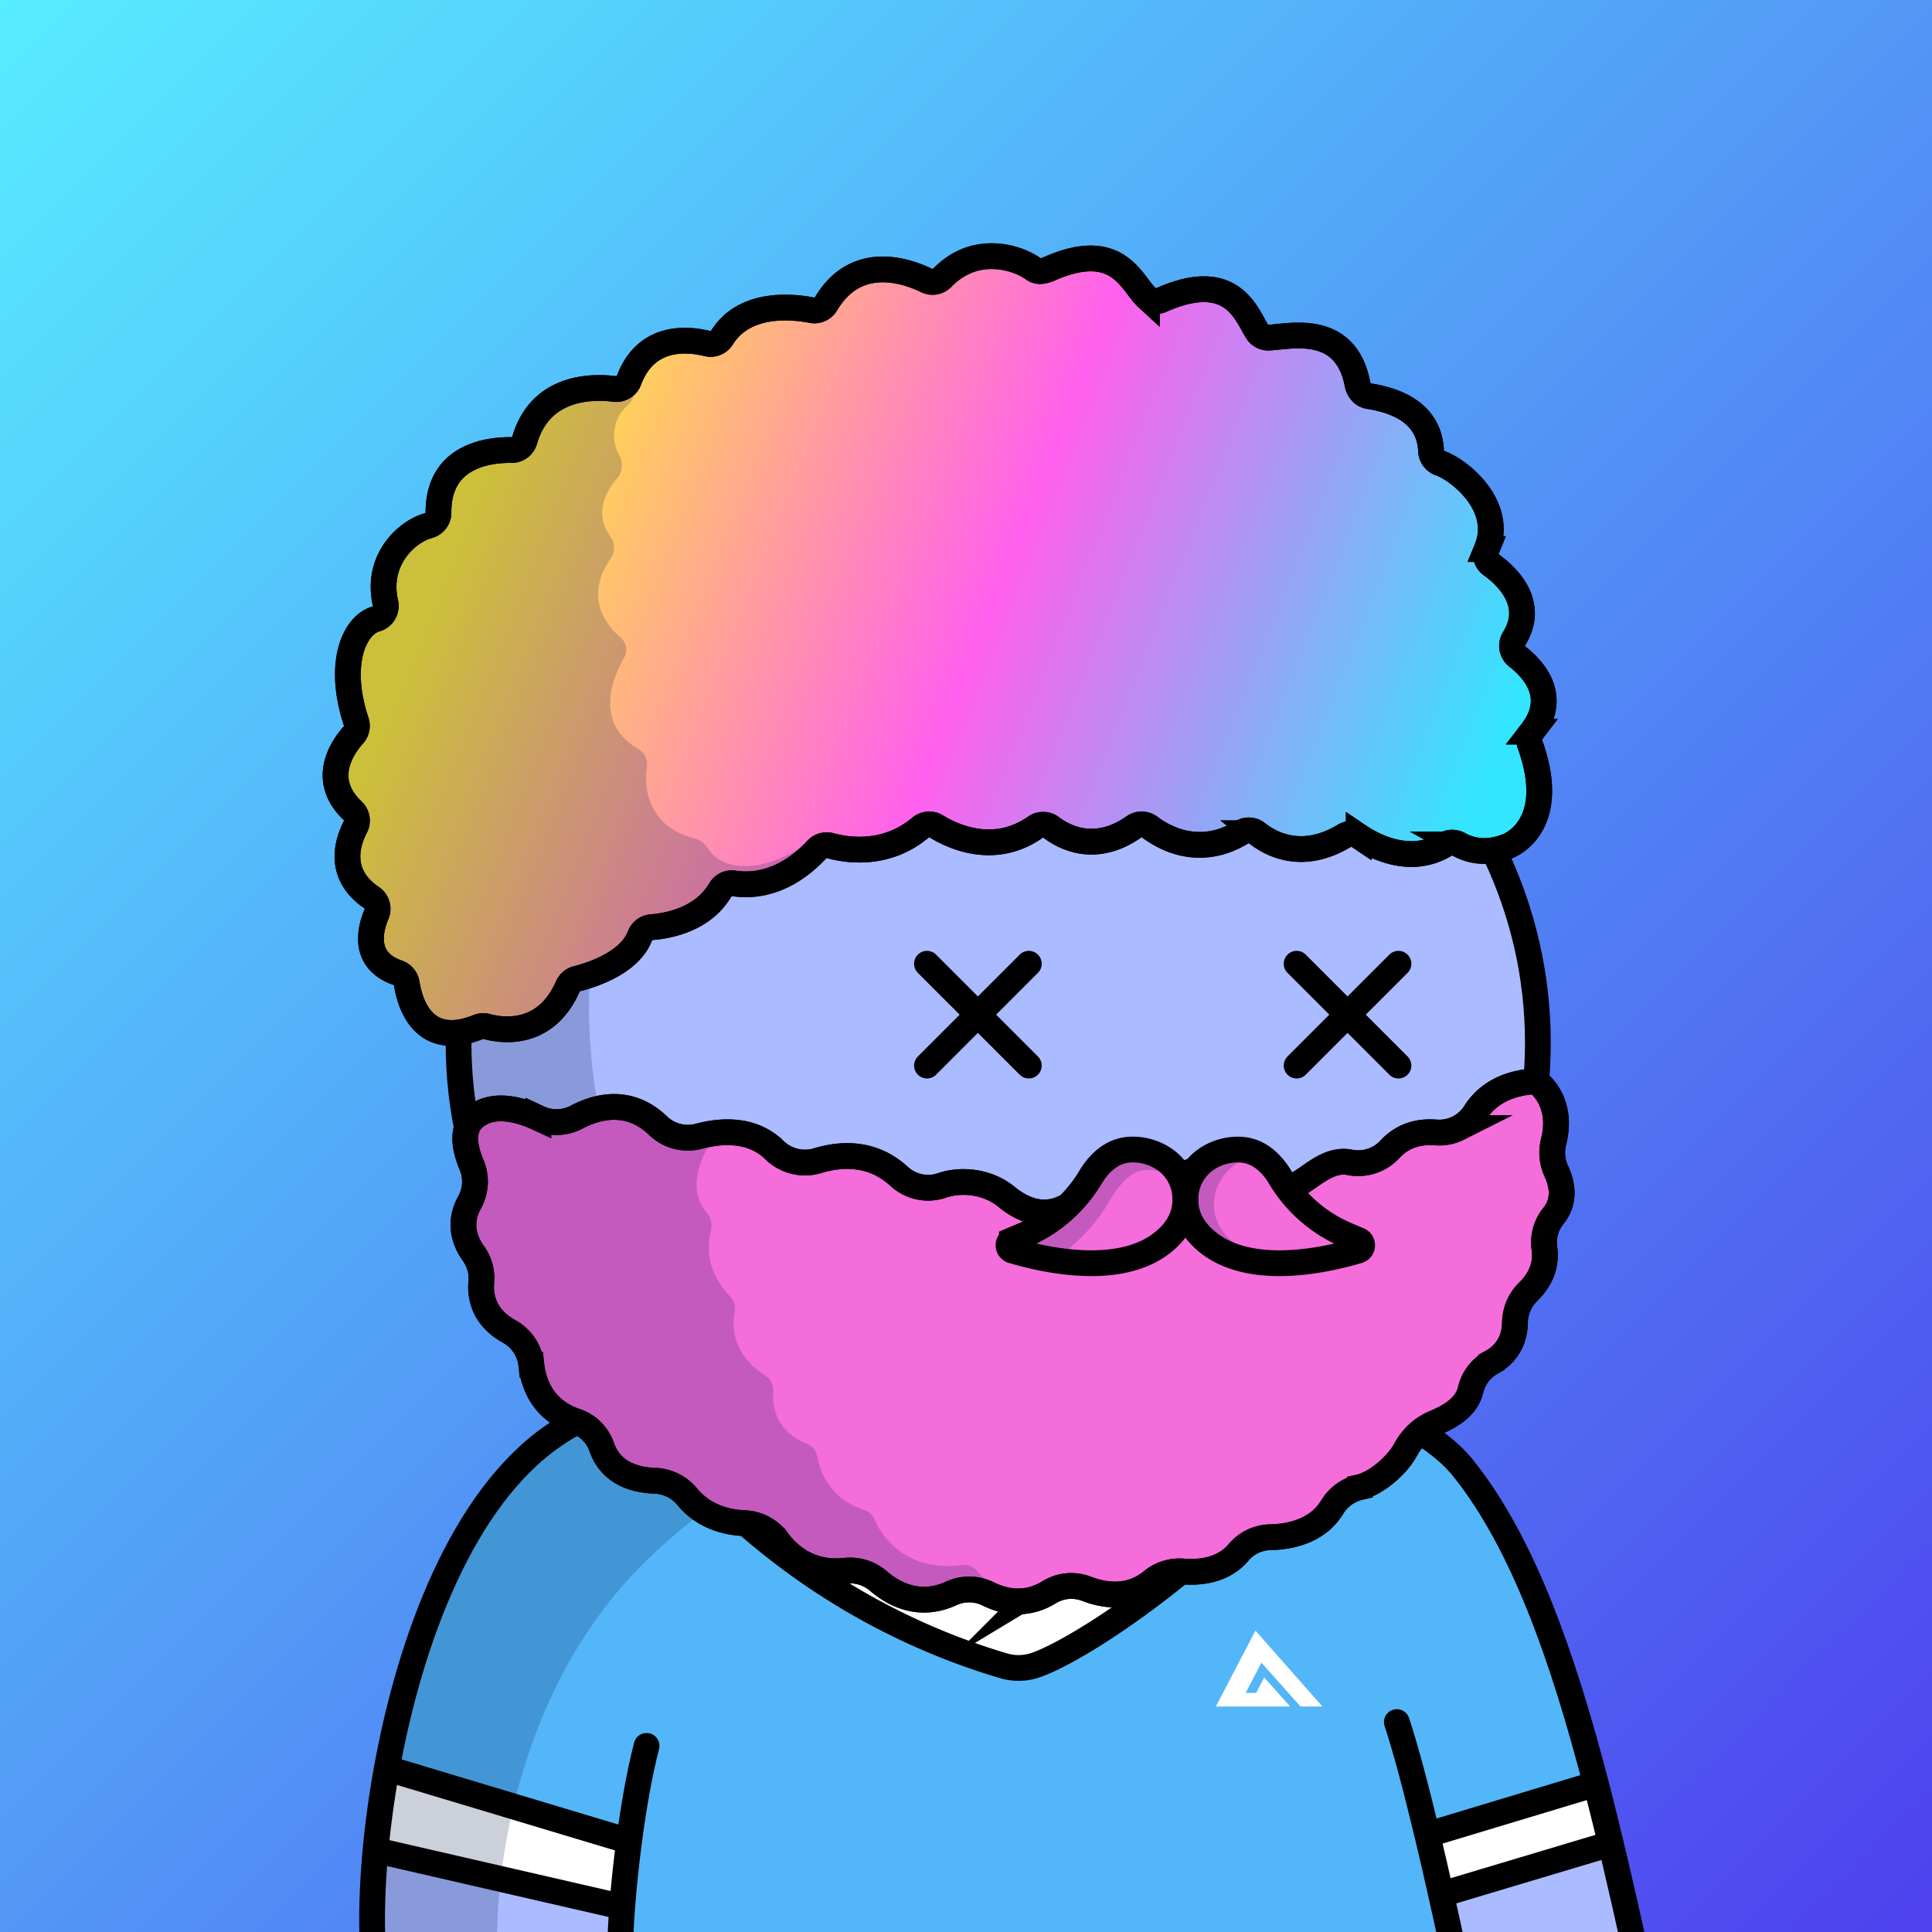 <svg
      xmlns="http://www.w3.org/2000/svg"
      preserveAspectRatio="xMidYMin meet"
      fill="none"
      viewBox="0 0 1500 1500"
    >
      <rect x="0" y="0" width="1500" height="1500" fill="#808080" stroke="none"/>
      <g>
      <path fill="url(#prefix__a1)" d="M0 0h1500v1500H0z"/><defs><linearGradient id="prefix__a1" x1="0" y1="0" x2="1500" y2="1500" gradientUnits="userSpaceOnUse"><stop stop-color="#57ECFF"/><stop offset="1" stop-color="#4E41EE"/></linearGradient></defs>
      <g clip-path="url(#prefix__clip0_53_28824)"><path d="M303.47 1380.79L330.5 1246l47.5-86.5s65.91-62.22 111.5-78c0 0 195-61.5 392-27.5 31-4 38.96 8.51 79 8 42.72-.55 27.45 23 59 17 22.5 0 44.5 12.5 44.5 12.5l57 34.5 33.87 53.21 39.13 77.98 38.22 130.85-124.13 38.32 14.41 79.47-643.66 1.15 7.27-73.62-182.64-52.57z" fill="#53B6F9"/><path d="M542 1070s112 131 246.95 172.85C823.46 1245.8 903.5 1166 903.5 1166l81.5-83.5 10.5-12.5-69.5-13.5-84.5-8.5-142-3.5-118 15.5-39.5 10zM288.69 1505.57l13.36-115.94 184.06 50.77-2.67 65.17H288.69zM1107 1426l15.5 78.85h142.41l-32.7-116.79L1107 1426z" fill="#ABF"/><path d="M967.16 1314.33l12.2-23.4 30.36 34h17l-52-58.93-30.72 58.93h57.64l-20.12-22.55-6.24 12-8.12-.05zM499 1087l77.305 97.3 84.195 58.17L745 1278s32.003 19.71 59 11.5 67.044-39.16 67.044-39.16L950.5 1191l101-105-53-15.5-68.5 74-58.956 39.8-81.711 58.17-121.378-58.17L626 1153.5l-81-78-46 11.5zM298.52 1405.61l3.98-25.61 185 53.97-7.92 45.74-111.55-27.23-69.51-18.51v-28.36zM1106.06 1447.46l-3.3-22.14L1234 1387.5l12.13 43.43-98.27 24.27-37.66 11.93-4.14-19.67z" fill="#fff"/><path d="M499.998 1213.5c-101.2 100-117.834 249-113.5 311l-99.502-13c-1.6-110.8 39-247.5 59.5-302l39.501-52.5 15.5-20.5 66.5-42.5c149.6-59.6 294-54.83 347.5-45-63 13.17-214.299 64.5-315.499 164.5z" fill="#001647" fill-opacity=".2"/><path d="M486.11 1481.21l-193.26-44.42M1113.35 1472.52l133.13-39.83M492.5 1084.5s89.937 150.47 286.741 208.82a40.82 40.82 0 0024.553-.43c34.883-11.74 151.706-86.39 241.706-205.39" stroke="#000" stroke-width="20" stroke-miterlimit="10"/><path d="M990.5 1072.5c-28.8 37.6-73.707 80.68-87.81 92.27-48.15 38.34-82.19 60.85-97 69.77a38.356 38.356 0 01-15.676 5.27 38.355 38.355 0 01-16.434-1.84c-82.55-28.02-139.29-79.2-139.29-79.2-23.597-19.92-70.59-65.97-85.79-86.77" stroke="#000" stroke-width="20" stroke-miterlimit="10"/><path d="M289.5 1512.5c-2.103-35.58 1.077-85.91 10.812-139.5M1269 1511.5c-9.61-43.23-19.35-85.82-29.93-126.5m-154.57-48c6.84 20.52 15.17 52.22 23.62 87.5m19.88 88c-6.23-29.03-13.1-59.67-19.88-88m-626.62 88c.187-18.42 2.589-50.06 6.923-83m13.577-74c-5.617 21.68-10.187 48.24-13.577 74m619.697-5l130.95-39.5m0 0c-25.78-99.05-56.56-186.72-102.57-244.5-90-113-548-134.51-706.5-26-71.116 48.69-111.652 159.2-129.688 258.5m188.111 56.5L300.312 1373" stroke="#000" stroke-width="20" stroke-linecap="round"/></g><defs><clipPath id="prefix__clip0_53_28824"><path fill="#fff" d="M0 0h1500v1500H0z"/></clipPath></defs>
      <g clip-path="url(#prefix__clip0_299_662)"><path d="M775 1185c231.41 0 419-168.12 419-375.5 0-207.383-187.59-375.5-419-375.5-231.407 0-419 168.117-419 375.5 0 207.38 187.593 375.5 419 375.5z" fill="#ABF"/><path d="M457.5 796c7.6 194 131.833 327.5 193 370l-130-55.5L438 1034l-57.5-89.5-27-106 11-104L394 662l45-82.5 83.5-69.5 109-54.182 28.5-1C569.452 513.314 451.119 633.132 457.5 796z" fill="#001647" fill-opacity=".2"/><path d="M775 1185c231.41 0 419-168.12 419-375.5 0-207.383-187.59-375.5-419-375.5-231.407 0-419 168.117-419 375.5 0 207.38 187.593 375.5 419 375.5z" stroke="#000" stroke-width="20"/></g><defs><clipPath id="prefix__clip0_299_662"><path fill="#fff" d="M0 0h1500v1500H0z"/></clipPath></defs>
      <g clip-path="url(#prefix__clip0_53_29233)" stroke="#000" stroke-width="20" stroke-miterlimit="10" stroke-linecap="round"><path d="M719.699 827.31l79.06-79.06M719.699 748.25l79.06 79.06M1006.7 827.31l79.06-79.06M1006.7 748.25l79.06 79.06M810.1 1009.23c12.24-8.37 30-8.37 42.21 0l.44.3a37.403 37.403 0 0021.105 6.53c7.531 0 14.888-2.28 21.105-6.53v0a37.403 37.403 0 0121.105-6.53c7.531 0 14.887 2.28 21.105 6.53l1.09.74a37.403 37.403 0 0021.105 6.53c7.531 0 14.887-2.28 21.105-6.53l1.82-1.24c12.24-8.37 30-8.37 42.21 0"/></g><defs><clipPath id="prefix__clip0_53_29233"><path fill="#fff" d="M0 0h1500v1500H0z"/></clipPath></defs>
      <g clip-path="url(#prefix__clip0_53_26861)"><path d="M447.622 867.389c15.29-8.12 40.61-15.39 63.47 6.76a33.285 33.285 0 0031.7 8c16.76-4.43 40.91-6.38 58.48 10.76a33.885 33.885 0 0033.5 8.24c17.27-5.22 42-7.38 63.2 12.11a33.3 33.3 0 0033.44 7.09c14.19-4.88 35.588-3.815 51.52 10.07C811 952 830.89 936.6 840.91 927.17c14-13.14 36.29-24.88 66.09-11.41 4.293 1.899-11.781.784-7.087.774a33.524 33.524 0 0013.619-2.925c14.32-6.29 37.75-11.94 60.15 3.23a33.376 33.376 0 0034.668 2c9.95-5.4 23.51-19.6 39.42-16.41a33.679 33.679 0 0017.06-.968 33.677 33.677 0 0014.38-9.212c7-7.64 18.31-14.45 35.72-13 5.99.455 11.99-.733 17.35-3.434a33.016 33.016 0 0013.08-11.896c7.25-11.41 21.15-23.19 47.32-24.45 0 0 21.85 14.24 13.5 47.19a34.058 34.058 0 002.18 22.77c4.23 9.05 7.4 22.51-2.2 34.45a33.045 33.045 0 00-6.18 11.917 33.093 33.093 0 00-.92 13.393c2.21 15.3-5.19 26.51-12.43 33.581a34.154 34.154 0 00-10.41 23.88c-.29 17.29-9.6 26.42-18.41 31.18a33.37 33.37 0 00-10.36 9.1c-2.77 3.73-4.74 8-5.77 12.53-3.65 15-20.18 22.04-27.56 25.24-7.38 3.2-16.18 8.7-22.9 21-6.72 12.3-22.93 26.06-35.43 28.91a34.029 34.029 0 00-21.49 15.54c-11.47 18.77-32.74 23-47.858 23.35-4.704.06-9.34 1.13-13.597 3.13a33.05 33.05 0 00-11.093 8.47c-12.12 14.56-30.74 16.05-43.55 15a33.336 33.336 0 00-23.89 7.64c-17.44 14.25-37.18 11-50.6 5.83a32.94 32.94 0 00-14.902-2.1c-5.063.46-9.95 2.09-14.278 4.76-18.33 11.34-35.85 7-47.47 1.2a33.313 33.313 0 00-14.338-3.37 33.43 33.43 0 00-14.392 3.13c-24.87 11.39-45 .12-56.4-9.75-3.478-3-7.534-5.24-11.918-6.61-4.383-1.36-9-1.8-13.562-1.3-27.45 3-44-11.51-52.84-23.4a33.495 33.495 0 00-25.5-13.54c-23.54-1-37.07-11.43-44.45-20.42a34.028 34.028 0 00-11.197-8.96 34.076 34.076 0 00-13.893-3.54c-26.87-1-37.3-14.44-41.29-25.93a32.354 32.354 0 00-7.698-12.45 32.25 32.25 0 00-12.402-7.76c-25.47-8.54-32.87-28.62-34.63-43.8a33.819 33.819 0 00-5.359-15.01 33.843 33.843 0 00-11.641-10.88c-20.25-11.11-22.89-27.54-21.85-38.711a32.438 32.438 0 00-6.08-21.85c-6.35-8.87-12.26-23.12-3.06-39.69a33.266 33.266 0 001.59-29.13c-5.08-12-8.66-27.83 2-36.83 14.47-12.27 35.52-6.23 49.81.41a33.369 33.369 0 0029.66-.65z" fill="#F56CDB" stroke="#000" stroke-width="20" stroke-miterlimit="10"/><path d="M548.318 940.84c-15.419-17.547-3.699-44.055 5.182-56.34-5.5-1.834-17.4-5.5-21-5.5-4.5 0-18-3.5-26.5-9.5s-6-2-13-4-24.5-2.5-26.5-2.5-37 6.5-38.5 6.5-37.5-11.5-39-12c-1.2-.4-16.167 9.833-23.5 15V903c0 .8-.667 18-1 26.5l1 51.5 25 45.5 23.5 36 31.5 45 27.5 27 32 14.5 64.5 28.5 41 27.5 38.5 13 50 17h80.5c-7.927-1.83-16.163-9.58-21.477-15.83-2.583-3.03-6.567-4.61-10.516-4.09-40.652 5.43-61.301-18.35-68.509-35.4-1.446-3.42-4.297-6.11-7.838-7.23-24.761-7.8-34.1-27.41-36.492-41.24-.779-4.5-3.806-8.46-8.046-10.15-22.735-9.09-27.321-27.17-26.242-40.16.408-4.92-1.696-9.97-5.861-12.61-24.112-15.31-26.877-36.02-24.202-49.24.871-4.31-.146-8.97-3.199-12.13-18.059-18.687-18.677-38.469-15.182-51.173 1.41-5.125-.11-10.915-3.618-14.907z" fill="#001647" fill-opacity=".2"/><path d="M447.622 867.389c15.29-8.12 40.61-15.39 63.47 6.76a33.285 33.285 0 0031.7 8c16.76-4.43 40.91-6.38 58.48 10.76a33.885 33.885 0 0033.5 8.24c17.27-5.22 42-7.38 63.2 12.11a33.3 33.3 0 0033.44 7.09c14.19-4.88 35.588-3.815 51.52 10.07C811 952 830.89 936.6 840.91 927.17c14-13.14 36.29-24.88 66.09-11.41 4.293 1.899-11.781.784-7.087.774a33.524 33.524 0 0013.619-2.925c14.32-6.29 37.75-11.94 60.15 3.23a33.376 33.376 0 0034.668 2c9.95-5.4 23.51-19.6 39.42-16.41a33.679 33.679 0 0017.06-.968 33.677 33.677 0 0014.38-9.212c7-7.64 18.31-14.45 35.72-13 5.99.455 11.99-.733 17.35-3.434a33.016 33.016 0 0013.08-11.896c7.25-11.41 21.15-23.19 47.32-24.45 0 0 21.85 14.24 13.5 47.19a34.058 34.058 0 002.18 22.77c4.23 9.05 7.4 22.51-2.2 34.45a33.045 33.045 0 00-6.18 11.917 33.093 33.093 0 00-.92 13.393c2.21 15.3-5.19 26.51-12.43 33.581a34.154 34.154 0 00-10.41 23.88c-.29 17.29-9.6 26.42-18.41 31.18a33.37 33.37 0 00-10.36 9.1c-2.77 3.73-4.74 8-5.77 12.53-3.65 15-20.18 22.04-27.56 25.24-7.38 3.2-16.18 8.7-22.9 21-6.72 12.3-22.93 26.06-35.43 28.91a34.029 34.029 0 00-21.49 15.54c-11.47 18.77-32.74 23-47.858 23.35-4.704.06-9.34 1.13-13.597 3.13a33.05 33.05 0 00-11.093 8.47c-12.12 14.56-30.74 16.05-43.55 15a33.336 33.336 0 00-23.89 7.64c-17.44 14.25-37.18 11-50.6 5.83a32.94 32.94 0 00-14.902-2.1c-5.063.46-9.95 2.09-14.278 4.76-18.33 11.34-35.85 7-47.47 1.2a33.313 33.313 0 00-14.338-3.37 33.43 33.43 0 00-14.392 3.13c-24.87 11.39-45 .12-56.4-9.75-3.478-3-7.534-5.24-11.918-6.61-4.383-1.36-9-1.8-13.562-1.3-27.45 3-44-11.51-52.84-23.4a33.495 33.495 0 00-25.5-13.54c-23.54-1-37.07-11.43-44.45-20.42a34.028 34.028 0 00-11.197-8.96 34.076 34.076 0 00-13.893-3.54c-26.87-1-37.3-14.44-41.29-25.93a32.354 32.354 0 00-7.698-12.45 32.25 32.25 0 00-12.402-7.76c-25.47-8.54-32.87-28.62-34.63-43.8a33.819 33.819 0 00-5.359-15.01 33.843 33.843 0 00-11.641-10.88c-20.25-11.11-22.89-27.54-21.85-38.711a32.438 32.438 0 00-6.08-21.85c-6.35-8.87-12.26-23.12-3.06-39.69a33.266 33.266 0 001.59-29.13c-5.08-12-8.66-27.83 2-36.83 14.47-12.27 35.52-6.23 49.81.41a33.369 33.369 0 0029.66-.65z" stroke="#000" stroke-width="20" stroke-miterlimit="10"/><path d="M831.246 937.5l-39.5 26 14.5 12h25c5.5 0 24 3.5 35.5 4s12.5-4 18.5-4 13-7 15.5-8c2-.8 6.167-6.333 8-9l12-8.5c1.167 1.333 4.1 4 6.5 4 3 0 4 6 8 9.5s25.5 9.5 34 12c6.8 2 11.5.833 13 0h32.004c2.5 0 11 .5 11 0s8-2.5 12.5-2.5h10.5v-9.5c-2.5-2.5-8.1-7.9-10.5-9.5-3-2-8-6.5-12.5-10s-11-10-16-14c-4-3.2-6.34-5.667-7-6.5L991.246 912l-11.5-12-6.5-5-16-3-26 14-22.5 2.5-14.5-13.5h-15l-24 11-24 31.5z" fill="#F56CDB"/><path d="M859.5 935.5c-10.8 18.8-29.833 34.833-38 40.5l-37.5-8.5 9-8.5 40.5-26c2.5-7.833 11.9-25.1 29.5-31.5 17.6-6.4 31.667 2.667 36.5 8-15.5-4.5-26.5 2.5-40 26zM943 941c-3.6-23.2 13.833-37 23-41l-8-5.5c-15.167 2.333-44 14.3-38 43.5s48.5 40.5 69 42.5c-13.833-3.5-42.4-16.3-46-39.5z" fill="#001647" fill-opacity=".2"/><path fill-rule="evenodd" clip-rule="evenodd" d="M961.269 902.528a33.46 33.46 0 00-17.707 4.912l-.01.006-.009.005c-14.538 8.847-17.706 28.866-6.497 42.398 12.86 15.528 33.801 20.971 56.716 20.901 15.068-.046 30.018-2.491 42.108-5.251a119.743 119.743 0 01-50.504-46.316c-6.043-9.968-13.81-16.654-24.021-16.654h-.038l-.038-.001zm.114-19.999a53.457 53.457 0 00-28.245 7.842c-25.453 15.496-30.102 49.772-11.494 72.236 18.52 22.363 46.96 28.22 72.179 28.143 25.457-.078 49.957-6.175 63.547-10.241l.01-.002c2.81-.845 5.3-2.536 7.11-4.844a14.256 14.256 0 003.04-8.053c.16-2.934-.58-5.845-2.14-8.337a14.273 14.273 0 00-6.54-5.592l-10.15-4.296c-.01-.004-.02-.008-.02-.012a99.747 99.747 0 01-46.16-40.47l-.01-.027-.02-.027c-7.492-12.37-20.548-26.303-41.107-26.32z" fill="#000"/><path d="M786.116 970.931c26.4 7.9 93.78 23.19 125.17-14.7 14.9-18 11-45.15-9-57.32a43.465 43.465 0 00-23.04-6.41c-15.4 0-25.82 10.32-32.59 21.5a109.784 109.784 0 01-50.81 44.54l-10.21 4.32a4.282 4.282 0 00-1.691 6.634 4.281 4.281 0 002.171 1.436z" stroke="#000" stroke-width="20" stroke-miterlimit="10" stroke-linecap="round"/></g><defs><clipPath id="prefix__clip0_53_26861"><path fill="#fff" d="M0 0h1500v1500H0z"/></clipPath></defs>
      <g clip-path="url(#prefix__clip0_53_24937)"><path d="M1189.38 568.001a10.407 10.407 0 00-1.98 4.502c-.29 1.637-.18 3.32.31 4.908 23.49 64.7-16.84 79.42-16.84 79.42-17.85 7.34-31.27 2.64-38.16-1.24a10.512 10.512 0 00-10.62.13c-27.22 16.44-55.56 1.29-67.16-6.55a10.383 10.383 0 00-5.55-1.766c-1.98-.048-3.93.471-5.63 1.496-32.85 19.84-57.26 6.36-67.67-1.92a10.53 10.53 0 00-12.05-.74c-32.52 19.74-59.81 4.64-71.37-4.09a10.489 10.489 0 00-12.37-.12c-29.69 20.81-53.63 8.37-64.18.37a10.491 10.491 0 00-12.34-.11c-31.71 22.15-63.62 7.45-76.9-.71a10.489 10.489 0 00-12.24 1c-26.85 22.5-57.29 17.5-70 14a10.467 10.467 0 00-10.48 3c-26.07 28-51.91 28.25-64.16 26.29a10.378 10.378 0 00-10.64 4.9c-13.53 23.17-40.52 28.09-53.48 29.09a10.497 10.497 0 00-9 6.76c-8 20.93-37.11 30.28-49 33.28a10.468 10.468 0 00-7 5.94c-17.51 39.88-52 34.16-62.87 31.16a10.712 10.712 0 00-6.8.41c-42.71 17.18-53-18.53-55.42-33.83a10.568 10.568 0 00-2.349-5.128 10.569 10.569 0 00-4.651-3.192c-27.18-9.49-21.71-33-16.44-45.55a10.549 10.549 0 00-3.85-12.84c-26.85-18.17-18.73-43.06-12.5-55a10.38 10.38 0 00-2.09-12.3c-25.49-24.15-8.28-49.19.52-59a10.5 10.5 0 002.447-4.886 10.497 10.497 0 00-.337-5.454c-15-45.36-1.2-75 15.37-79.67a10.443 10.443 0 007.38-12.32c-7.9-34.74 18.12-56.24 33.22-60.1a10.48 10.48 0 007.94-10.14c-.26-44.36 39.11-48.82 56.69-48.6a10.425 10.425 0 0010.17-7.49c12.15-42.17 52.24-42.15 69.95-39.93a10.474 10.474 0 0011.09-6.75c13.32-35.63 45.83-32.24 60.79-28.51a10.459 10.459 0 0011.42-4.63c17.35-27.85 54-24.3 69.76-21.25a10.517 10.517 0 0011.05-5c23.28-39.29 62.4-25.7 78.15-18a10.44 10.44 0 0012-2.15c26.1-26.84 58.88-15.61 70.88-6.86 3.76 2.74 8.3 1.63 12.56-.24 53.29-23.45 63.52 11.41 75.49 22.41a10.523 10.523 0 005.442 2.625 10.52 10.52 0 005.988-.805c55.13-24.44 66 11.82 74.17 24.56a10.345 10.345 0 009.07 4.74c15-.51 59.53-12.4 68.82 36 .91 4.74 4.13 8.67 8.9 9.44 14.88 2.39 46.89 9.68 48.24 42.63.1 2.113.84 4.145 2.12 5.833a10.5 10.5 0 005.03 3.627c14 4.78 50 32.66 36.09 66.63a10.34 10.34 0 00-.34 6.767c.65 2.23 2.02 4.178 3.91 5.533 12.36 8.92 34.63 30 17.61 57.42a10.446 10.446 0 00-1.36 7.364 10.437 10.437 0 003.91 6.386c12.51 9.74 32.24 31.07 11.34 58.25z" fill="url(#prefix__paint0_linear_53_24937)" stroke="#000" stroke-width="20" stroke-miterlimit="10"/><path d="M486 316c8-7.2 6.333-12.333 4.5-14l-8.501-4c-14.833 2.5-44.699 7.7-45.499 8.5-.8.8-18.333 16.333-27 24l-16 19-28 5.5-22 32c-14 15.333-42 46.3-42 47.5 0 1.2-2.667 24.833-4 36.5l-25 26 4 61.5-13 29.5 7.5 39v32l19.5 43 2.5 42c7.333 7.5 23.9 25.4 31.5 37 9.5 14.5 10 12.5 54.5 16 35.6 2.8 57.167-19.167 63.5-30.5l59-43.5 42.5-17c6-6.167 23.9-19.2 47.5-22 23.6-2.8 32.5-20.167 34-28.5-37.919 25.554-65.646 17.812-74.217 5.341-2.881-4.193-6.633-8.688-11.588-9.84-33.654-7.826-40.534-35.863-37.426-55.162.893-5.544-1.656-11.452-6.538-14.227-31.884-18.125-23.086-50.549-11.002-71.318 2.878-4.947 1.684-11.403-2.66-15.13-25.625-21.988-18.853-46.575-7.959-61.497 3.633-4.976 3.422-12.186-.233-17.146-12.486-16.942-4.409-34.241 5.626-45.608 4.207-4.766 4.255-12.311 1.134-17.849-7.877-13.978-2.731-29.779 5.363-37.064z" fill="#001647" fill-opacity=".2"/><path d="M1189.38 568.001a10.407 10.407 0 00-1.98 4.502c-.29 1.637-.18 3.32.31 4.908 23.49 64.7-16.84 79.42-16.84 79.42-17.85 7.34-31.27 2.64-38.16-1.24a10.512 10.512 0 00-10.62.13c-27.22 16.44-55.56 1.29-67.16-6.55a10.383 10.383 0 00-5.55-1.766c-1.98-.048-3.93.471-5.63 1.496-32.85 19.84-57.26 6.36-67.67-1.92a10.53 10.53 0 00-12.05-.74c-32.52 19.74-59.81 4.64-71.37-4.09a10.489 10.489 0 00-12.37-.12c-29.69 20.81-53.63 8.37-64.18.37a10.491 10.491 0 00-12.34-.11c-31.71 22.15-63.62 7.45-76.9-.71a10.489 10.489 0 00-12.24 1c-26.85 22.5-57.29 17.5-70 14a10.467 10.467 0 00-10.48 3c-26.07 28-51.91 28.25-64.16 26.29a10.378 10.378 0 00-10.64 4.9c-13.53 23.17-40.52 28.09-53.48 29.09a10.497 10.497 0 00-9 6.76c-8 20.93-37.11 30.28-49 33.28a10.468 10.468 0 00-7 5.94c-17.51 39.88-52 34.16-62.87 31.16a10.712 10.712 0 00-6.8.41c-42.71 17.18-53-18.53-55.42-33.83a10.568 10.568 0 00-2.349-5.128 10.569 10.569 0 00-4.651-3.192c-27.18-9.49-21.71-33-16.44-45.55a10.549 10.549 0 00-3.85-12.84c-26.85-18.17-18.73-43.06-12.5-55a10.38 10.38 0 00-2.09-12.3c-25.49-24.15-8.28-49.19.52-59a10.5 10.5 0 002.447-4.886 10.497 10.497 0 00-.337-5.454c-15-45.36-1.2-75 15.37-79.67a10.443 10.443 0 007.38-12.32c-7.9-34.74 18.12-56.24 33.22-60.1a10.48 10.48 0 007.94-10.14c-.26-44.36 39.11-48.82 56.69-48.6a10.425 10.425 0 0010.17-7.49c12.15-42.17 52.24-42.15 69.95-39.93a10.474 10.474 0 0011.09-6.75c13.32-35.63 45.83-32.24 60.79-28.51a10.459 10.459 0 0011.42-4.63c17.35-27.85 54-24.3 69.76-21.25a10.517 10.517 0 0011.05-5c23.28-39.29 62.4-25.7 78.15-18a10.44 10.44 0 0012-2.15c26.1-26.84 58.88-15.61 70.88-6.86 3.76 2.74 8.3 1.63 12.56-.24 53.29-23.45 63.52 11.41 75.49 22.41a10.523 10.523 0 005.442 2.625 10.52 10.52 0 005.988-.805c55.13-24.44 66 11.82 74.17 24.56a10.345 10.345 0 009.07 4.74c15-.51 59.53-12.4 68.82 36 .91 4.74 4.13 8.67 8.9 9.44 14.88 2.39 46.89 9.68 48.24 42.63.1 2.113.84 4.145 2.12 5.833a10.5 10.5 0 005.03 3.627c14 4.78 50 32.66 36.09 66.63a10.34 10.34 0 00-.34 6.767c.65 2.23 2.02 4.178 3.91 5.533 12.36 8.92 34.63 30 17.61 57.42a10.446 10.446 0 00-1.36 7.364 10.437 10.437 0 003.91 6.386c12.51 9.74 32.24 31.07 11.34 58.25z" stroke="#000" stroke-width="20" stroke-miterlimit="10"/></g><defs><linearGradient id="prefix__paint0_linear_53_24937" x1="370.5" y1="379.002" x2="1125" y2="678.502" gradientUnits="userSpaceOnUse"><stop stop-color="#FFEB37"/><stop offset=".5" stop-color="#FF60ED"/><stop offset="1" stop-color="#33E5FF"/></linearGradient><clipPath id="prefix__clip0_53_24937"><path fill="#fff" d="M0 0h1500v1500H0z"/></clipPath></defs>
      
    </g>
    </svg>